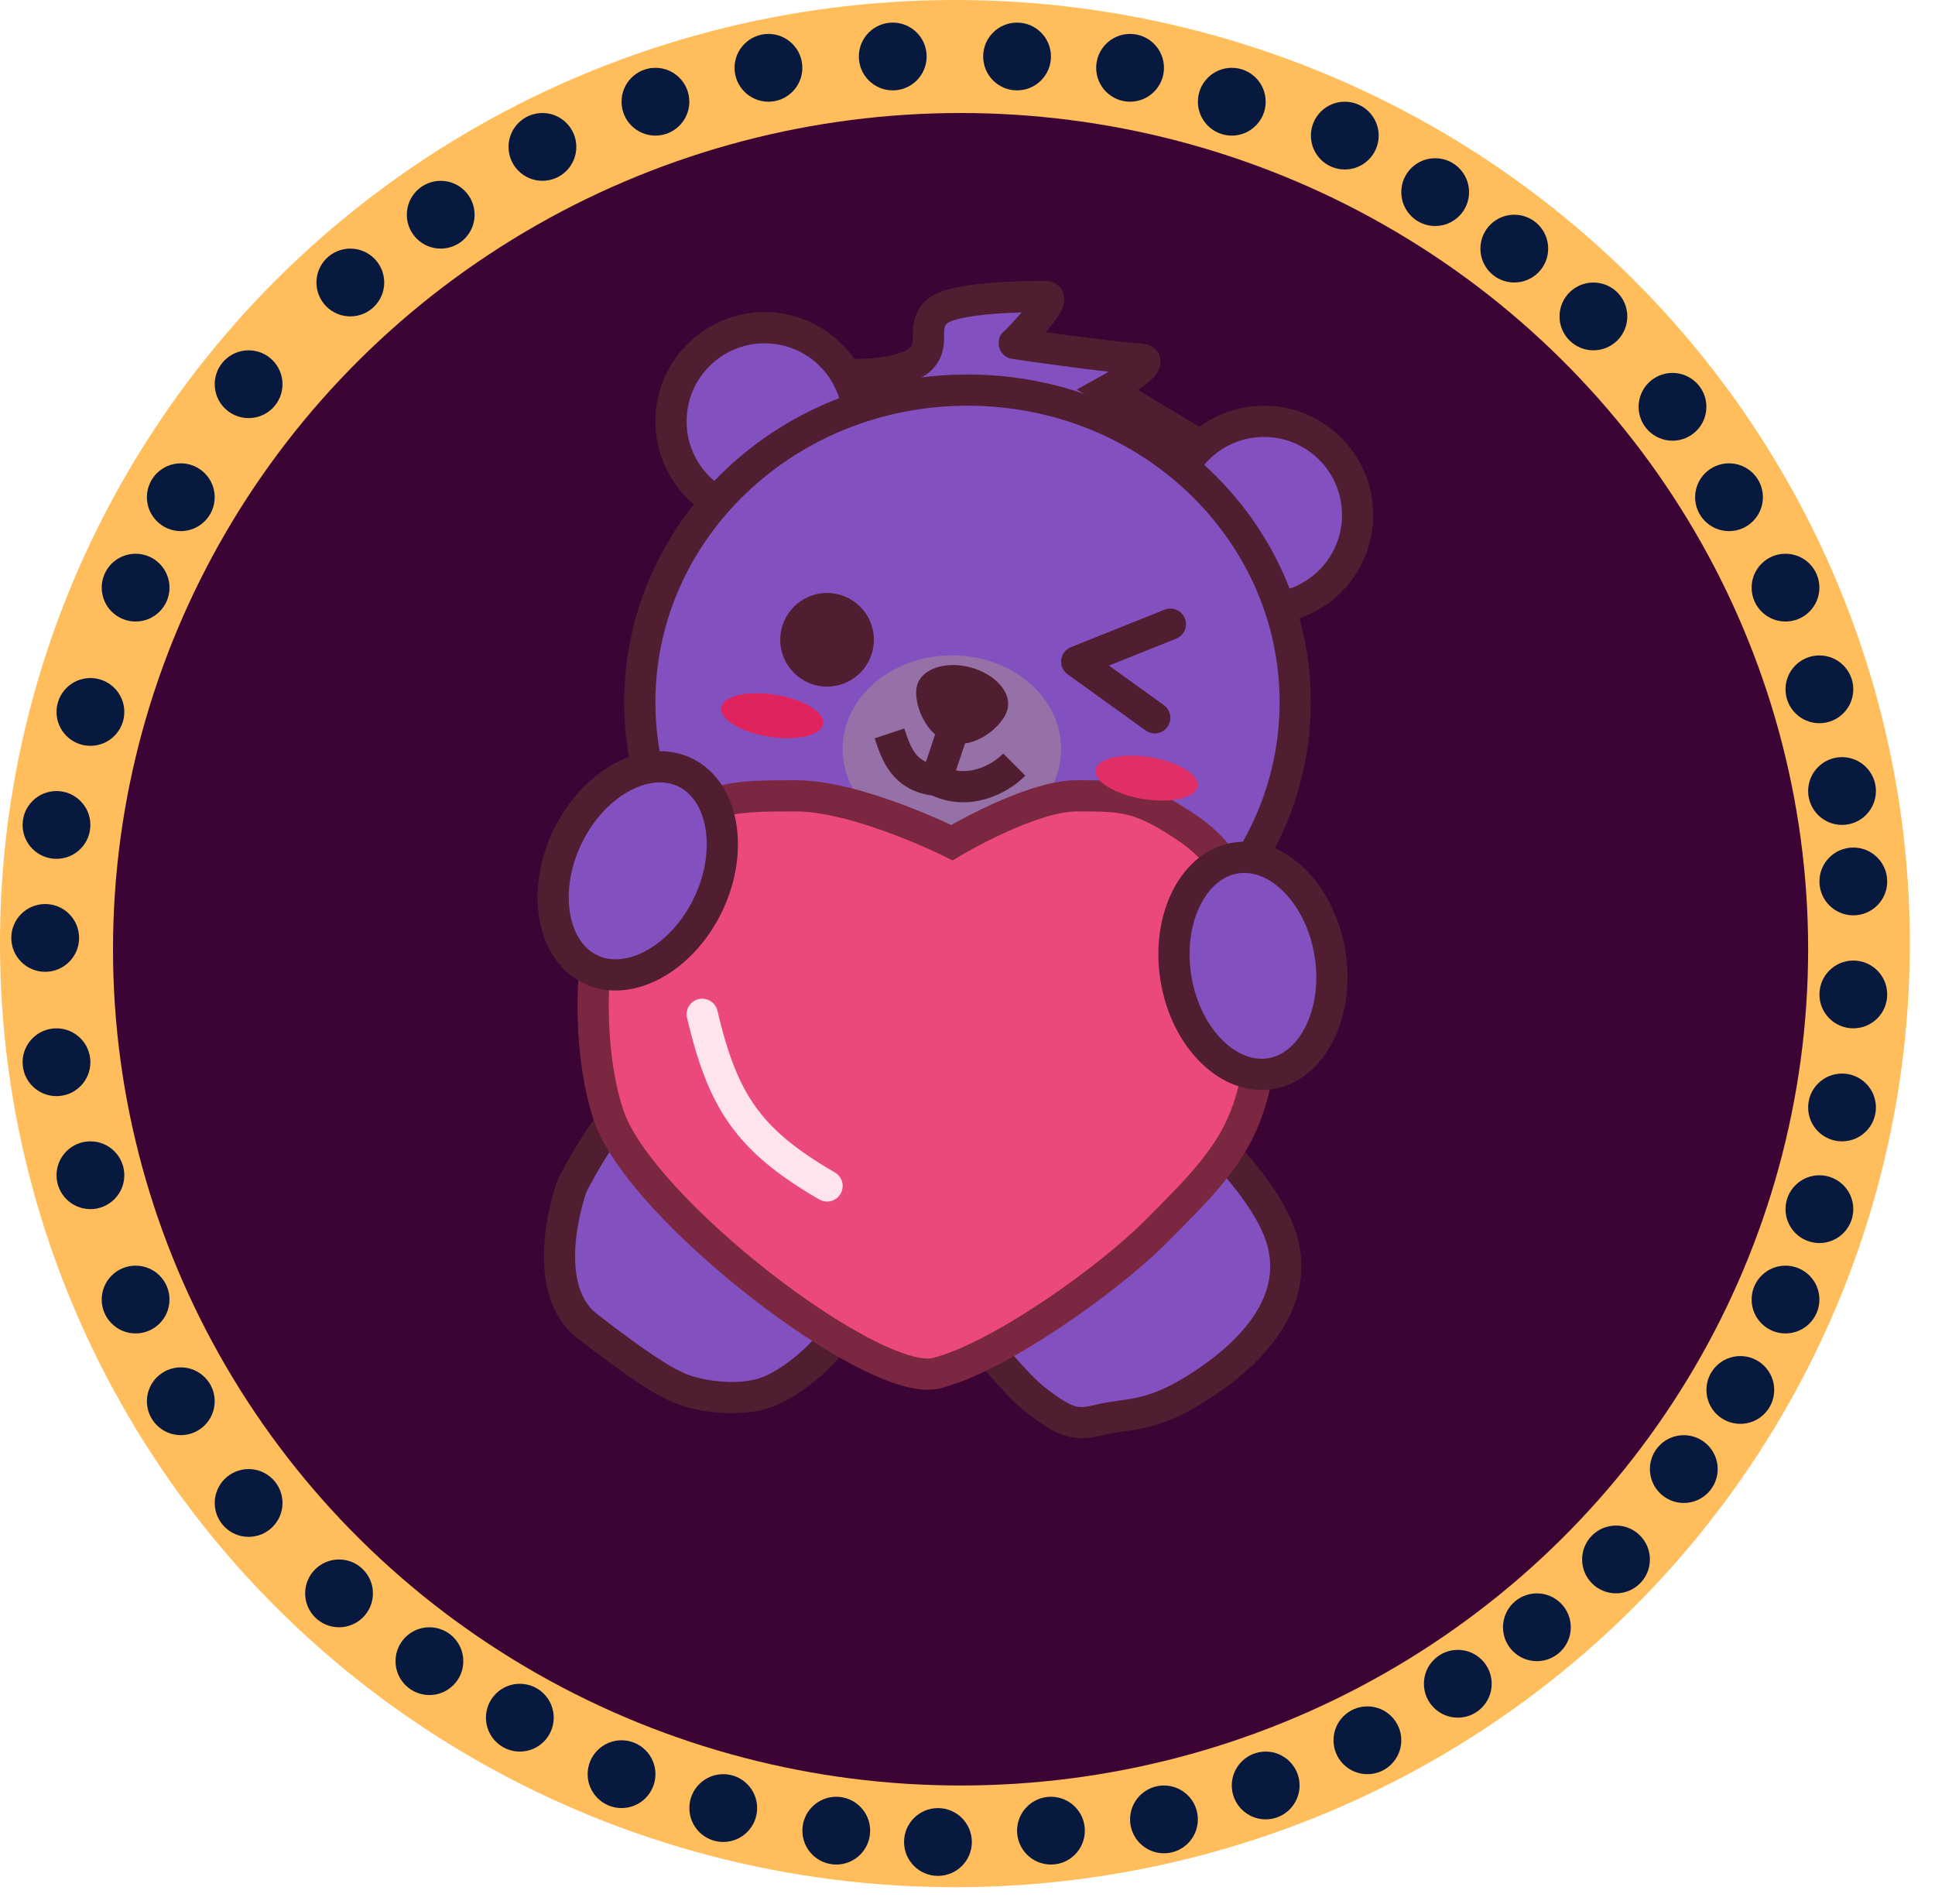 <svg width="62" height="61" viewBox="0 0 62 61" fill="none" xmlns="http://www.w3.org/2000/svg">
<ellipse cx="30.597" cy="30.235" rx="30.597" ry="30.235" fill="#FFBD5B"/>
<ellipse cx="30.778" cy="30.416" rx="27.157" ry="26.795" fill="#3B0434"/>
<circle cx="5.793" cy="15.932" r="1.086" fill="#081940"/>
<circle cx="7.966" cy="12.311" r="1.086" fill="#081940"/>
<circle cx="11.225" cy="9.052" r="1.086" fill="#081940"/>
<circle cx="14.121" cy="6.88" r="1.086" fill="#081940"/>
<circle cx="17.38" cy="4.707" r="1.086" fill="#081940"/>
<circle cx="21.001" cy="3.259" r="1.086" fill="#081940"/>
<circle cx="24.622" cy="2.173" r="1.086" fill="#081940"/>
<circle cx="28.605" cy="1.81" r="1.086" fill="#081940"/>
<circle cx="32.588" cy="1.81" r="1.086" fill="#081940"/>
<circle cx="36.209" cy="2.173" r="1.086" fill="#081940"/>
<circle cx="39.468" cy="3.259" r="1.086" fill="#081940"/>
<circle cx="43.089" cy="4.345" r="1.086" fill="#081940"/>
<circle cx="45.985" cy="6.156" r="1.086" fill="#081940"/>
<circle cx="48.52" cy="7.966" r="1.086" fill="#081940"/>
<circle cx="51.055" cy="10.139" r="1.086" fill="#081940"/>
<circle cx="53.589" cy="13.035" r="1.086" fill="#081940"/>
<circle cx="55.4" cy="15.932" r="1.086" fill="#081940"/>
<circle cx="57.21" cy="18.829" r="1.086" fill="#081940"/>
<circle cx="58.296" cy="22.087" r="1.086" fill="#081940"/>
<circle cx="59.021" cy="25.346" r="1.086" fill="#081940"/>
<circle cx="59.383" cy="28.243" r="1.086" fill="#081940"/>
<circle cx="59.383" cy="31.864" r="1.086" fill="#081940"/>
<circle cx="59.021" cy="35.485" r="1.086" fill="#081940"/>
<circle cx="58.296" cy="38.744" r="1.086" fill="#081940"/>
<circle cx="57.21" cy="41.64" r="1.086" fill="#081940"/>
<circle cx="55.762" cy="44.537" r="1.086" fill="#081940"/>
<circle cx="53.951" cy="47.072" r="1.086" fill="#081940"/>
<circle cx="51.779" cy="49.968" r="1.086" fill="#081940"/>
<circle cx="49.244" cy="52.141" r="1.086" fill="#081940"/>
<circle cx="46.71" cy="53.951" r="1.086" fill="#081940"/>
<circle cx="43.813" cy="55.762" r="1.086" fill="#081940"/>
<circle cx="40.554" cy="57.21" r="1.086" fill="#081940"/>
<circle cx="37.295" cy="58.297" r="1.086" fill="#081940"/>
<circle cx="33.674" cy="58.658" r="1.086" fill="#081940"/>
<circle cx="30.053" cy="59.021" r="1.086" fill="#081940"/>
<circle cx="26.795" cy="58.658" r="1.086" fill="#081940"/>
<circle cx="23.174" cy="57.934" r="1.086" fill="#081940"/>
<circle cx="19.915" cy="56.848" r="1.086" fill="#081940"/>
<circle cx="16.656" cy="55.038" r="1.086" fill="#081940"/>
<circle cx="13.759" cy="53.227" r="1.086" fill="#081940"/>
<circle cx="10.863" cy="51.055" r="1.086" fill="#081940"/>
<circle cx="7.966" cy="48.158" r="1.086" fill="#081940"/>
<circle cx="5.793" cy="44.899" r="1.086" fill="#081940"/>
<circle cx="4.345" cy="41.64" r="1.086" fill="#081940"/>
<circle cx="2.897" cy="37.657" r="1.086" fill="#081940"/>
<circle cx="1.81" cy="34.036" r="1.086" fill="#081940"/>
<circle cx="1.448" cy="30.053" r="1.086" fill="#081940"/>
<circle cx="1.81" cy="26.433" r="1.086" fill="#081940"/>
<circle cx="2.897" cy="22.812" r="1.086" fill="#081940"/>
<circle cx="4.345" cy="18.829" r="1.086" fill="#081940"/>
<path d="M27.5 12L28.5 14L36.5 15.5L38 14L35.5 12.5C35.5 12.5 37.255 11.524 36.5 11.5C35.745 11.476 32.272 10.979 32.5 11C32.5 11 34 9.5 33.5 9.5C33 9.5 30.5 9.5 30 10C29.5 10.5 30 11 29.5 11.5C29 12 27.5 12 27.5 12Z" fill="#8351BF" stroke="#501D31"/>
<circle cx="24.5" cy="13.5" r="3" fill="#8351BF" stroke="#501D31"/>
<path d="M33.149 44.831C32.017 43.942 29 39.837 29 39.837L38.172 35.853C38.172 35.853 40.374 37.809 41 39.5C41.626 41.191 40.739 42.8 38.869 44.133C37 45.465 36.191 45.273 35.369 45.465C34.548 45.657 34.281 45.72 33.149 44.831Z" fill="#8351BF" stroke="#501D31"/>
<circle cx="40.5" cy="16.5" r="3" fill="#8351BF" stroke="#501D31"/>
<path d="M24.826 44.5C25.826 44 26.826 43 27.326 42C27.826 41 23.826 37.5 23.826 37.5C23.826 37.5 21.826 35 20.826 35C19.826 35 18.326 38 18.326 38C18.326 38 17.153 41.206 18.826 42.5C20.5 43.794 21.264 44.273 21.826 44.5C22.389 44.727 23.826 45 24.826 44.5Z" fill="#8351BF" stroke="#501D31"/>
<path d="M31 12.5C36.821 12.5 41.5 16.999 41.5 22.5C41.5 28.001 36.821 32.5 31 32.5C25.179 32.5 20.5 28.001 20.5 22.5C20.5 16.999 25.179 12.5 31 12.5Z" fill="#8351BF" stroke="#501D31"/>
<path d="M37.5 20L34.5 21.2L37 23" stroke="#501D31" stroke-linecap="round" stroke-linejoin="round"/>
<ellipse cx="30.5" cy="24" rx="3.5" ry="3" fill="#AB9393" fill-opacity="0.5"/>
<path d="M30.5 23.5L30 25M30 25C28.955 24.902 28.709 24.13 28.5 23.5M30 25C31 25.5 32 25 32.5 24.5" stroke="#501D31"/>
<path d="M19.5 35.735C18.5 32.735 19.294 28.308 19.5 30.235C19.706 32.162 19.5 28.5 21 27C22.5 25.5 23.5 25.5 25.5 25.5C27.5 25.5 30.5 27 30.5 27C30.5 27 33 25.5 34.5 25.5C36 25.5 36.5 25.5 38 26.5C39.5 27.5 39.762 28.735 40.262 30.235C40.762 31.735 40.5 34 40 35.5C39.5 37 38.5 38 37 39.5C35.5 41 32 43.5 30 44C28 44.5 20.5 38.735 19.5 35.735Z" fill="#EB497B" stroke="#7C2741"/>
<path d="M22.5 32.5C23.152 35.25 23.933 36.517 26.5 38" stroke="#FFE4EE" stroke-linecap="round"/>
<path d="M39.581 27.493C40.208 27.391 40.87 27.63 41.437 28.174C42.004 28.719 42.45 29.55 42.613 30.544C42.776 31.537 42.617 32.467 42.253 33.165C41.889 33.862 41.338 34.299 40.711 34.402C40.084 34.504 39.422 34.265 38.855 33.721C38.288 33.176 37.841 32.345 37.679 31.351C37.516 30.358 37.675 29.428 38.038 28.73C38.403 28.033 38.953 27.596 39.581 27.493Z" fill="#8351BF" stroke="#501D31"/>
<path d="M21.946 24.747C22.52 25.022 22.925 25.596 23.079 26.367C23.233 27.139 23.123 28.076 22.689 28.984C22.253 29.892 21.591 30.564 20.894 30.928C20.197 31.291 19.495 31.335 18.922 31.06C18.348 30.785 17.942 30.211 17.789 29.44C17.635 28.668 17.744 27.731 18.179 26.823C18.614 25.915 19.276 25.243 19.974 24.88C20.671 24.516 21.373 24.473 21.946 24.747Z" fill="#8351BF" stroke="#501D31"/>
<circle cx="26.5" cy="20.5" r="1.5" fill="#501D31"/>
<ellipse cx="24.741" cy="22.932" rx="1.654" ry="0.679" transform="rotate(9.108 24.741 22.932)" fill="#E1235D"/>
<ellipse cx="36.741" cy="24.932" rx="1.654" ry="0.679" transform="rotate(9.108 36.741 24.932)" fill="#DF2F66"/>
<path d="M30.959 21.865C31.278 21.949 31.521 22.106 31.664 22.267C31.809 22.43 31.814 22.548 31.799 22.603C31.771 22.711 31.617 22.941 31.337 23.128C31.066 23.308 30.792 23.372 30.578 23.316C30.364 23.26 30.156 23.069 30.009 22.779C29.857 22.478 29.837 22.202 29.865 22.094C29.88 22.039 29.942 21.939 30.149 21.868C30.352 21.798 30.641 21.781 30.959 21.865Z" fill="#501D31" stroke="#501D31"/>
</svg>
